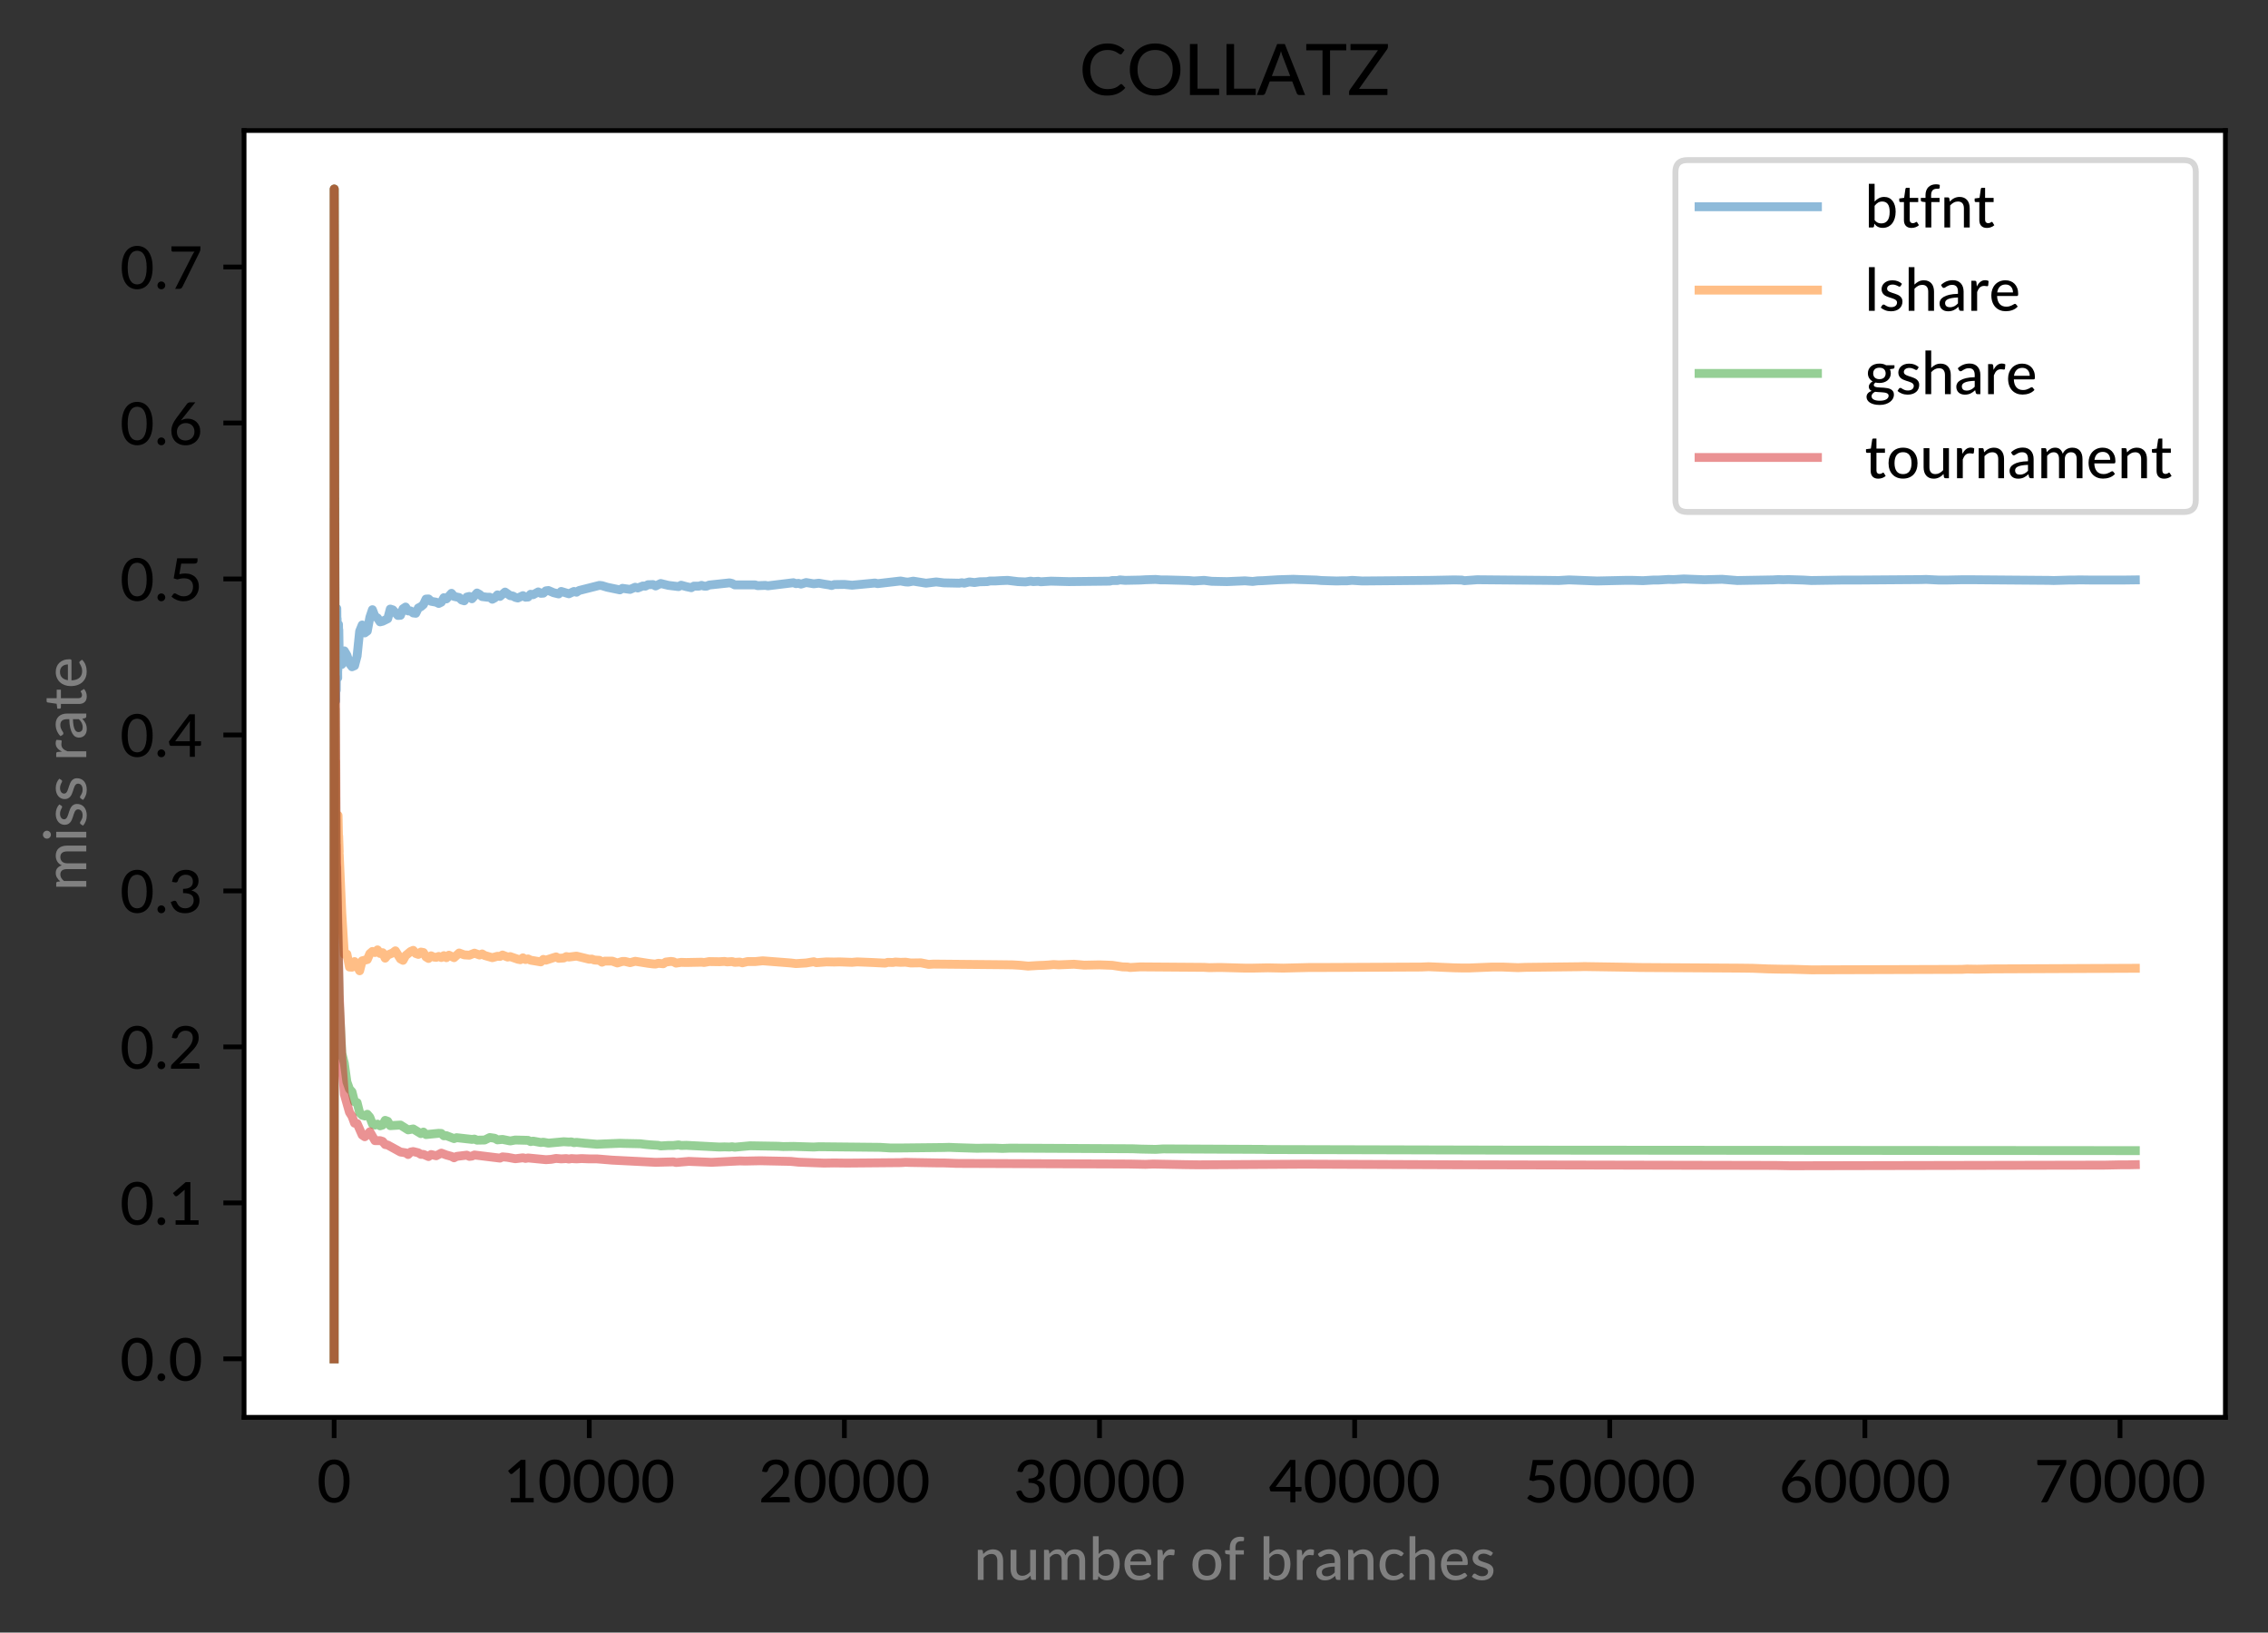 <svg height="275.864pt" version="1.1" viewBox="0 0 383.244 275.864" width="383.244pt" xmlns="http://www.w3.org/2000/svg" xmlns:xlink="http://www.w3.org/1999/xlink" style="width: 100%; height: 100%;">
 <rect x="0" y="0" width="383.244" height="275.864" fill="#333333" stroke="none"/>
 <defs>
  <style type="text/css">
*{stroke-linecap:butt;stroke-linejoin:round;}
  </style>
 </defs>
 <g id="figure_1">
  <g id="patch_1">
   <path d="M 0 275.864 
L 383.244 275.864 
L 383.244 0 
L 0 0 
z
" style="fill:none;"></path>
  </g>
  <g id="axes_1">
   <g id="patch_2">
    <path d="M 41.244 239.496 
L 376.044 239.496 
L 376.044 22.056 
L 41.244 22.056 
z
" style="fill:#ffffff;"></path>
   </g>
   <g id="matplotlib.axis_1">
    <g id="xtick_1">
     <g id="line2d_1">
      <defs>
       <path d="M 0 0 
L 0 3.5 
" id="m8977072e61" style="stroke:#000000;stroke-width:0.8;"></path>
      </defs>
      <g>
       <use style="stroke:#000000;stroke-width:0.8;" x="56.462" xlink:href="#m8977072e61" y="239.496"></use>
      </g>
     </g>
     <g id="text_1">
      <!-- 0 -->
      <defs>
       <path d="M 55.094 35.906 
Q 55.094 26.5 53.062 19.594 
Q 51.047 12.703 47.516 8.172 
Q 44 3.656 39.219 1.453 
Q 34.453 -0.75 28.953 -0.75 
Q 23.453 -0.75 18.672 1.453 
Q 13.906 3.656 10.406 8.172 
Q 6.906 12.703 4.906 19.594 
Q 2.906 26.5 2.906 35.906 
Q 2.906 45.297 4.906 52.219 
Q 6.906 59.156 10.406 63.672 
Q 13.906 68.203 18.672 70.391 
Q 23.453 72.594 28.953 72.594 
Q 34.453 72.594 39.219 70.391 
Q 44 68.203 47.516 63.672 
Q 51.047 59.156 53.062 52.219 
Q 55.094 45.297 55.094 35.906 
z
M 45 35.906 
Q 45 44 43.672 49.453 
Q 42.344 54.906 40.125 58.219 
Q 37.906 61.547 35 62.938 
Q 32.094 64.344 28.953 64.344 
Q 25.797 64.344 22.891 62.938 
Q 20 61.547 17.766 58.219 
Q 15.547 54.906 14.25 49.453 
Q 12.953 44 12.953 35.906 
Q 12.953 27.797 14.25 22.344 
Q 15.547 16.906 17.766 13.594 
Q 20 10.297 22.891 8.891 
Q 25.797 7.5 28.953 7.5 
Q 32.094 7.5 35 8.891 
Q 37.906 10.297 40.125 13.594 
Q 42.344 16.906 43.672 22.344 
Q 45 27.797 45 35.906 
z
" id="Lato-Medium-48"></path>
      </defs>
      <g transform="translate(53.562 253.875)scale(0.1 -0.1)">
       <use xlink:href="#Lato-Medium-48"></use>
      </g>
     </g>
    </g>
    <g id="xtick_2">
     <g id="line2d_2">
      <g>
       <use style="stroke:#000000;stroke-width:0.8;" x="99.573" xlink:href="#m8977072e61" y="239.496"></use>
      </g>
     </g>
     <g id="text_2">
      <!-- 10000 -->
      <defs>
       <path d="M 51.094 7.453 
L 51.094 0 
L 12.297 0 
L 12.297 7.453 
L 27.5 7.453 
L 27.5 54.5 
Q 27.5 56.75 27.656 59.156 
L 15.453 48.797 
Q 14.75 48.25 14.047 48.094 
Q 13.344 47.953 12.719 48.047 
Q 12.094 48.156 11.625 48.469 
Q 11.156 48.797 10.844 49.156 
L 7.797 53.406 
L 29.297 71.953 
L 37.25 71.953 
L 37.25 7.453 
z
" id="Lato-Medium-49"></path>
      </defs>
      <g transform="translate(85.073 253.875)scale(0.1 -0.1)">
       <use xlink:href="#Lato-Medium-49"></use>
       <use x="58" xlink:href="#Lato-Medium-48"></use>
       <use x="116" xlink:href="#Lato-Medium-48"></use>
       <use x="174" xlink:href="#Lato-Medium-48"></use>
       <use x="232" xlink:href="#Lato-Medium-48"></use>
      </g>
     </g>
    </g>
    <g id="xtick_3">
     <g id="line2d_3">
      <g>
       <use style="stroke:#000000;stroke-width:0.8;" x="142.684" xlink:href="#m8977072e61" y="239.496"></use>
      </g>
     </g>
     <g id="text_3">
      <!-- 20000 -->
      <defs>
       <path d="M 49.297 9.25 
Q 50.906 9.25 51.797 8.328 
Q 52.703 7.406 52.703 5.906 
L 52.703 0 
L 4.5 0 
L 4.5 3.344 
Q 4.5 4.344 4.891 5.469 
Q 5.297 6.594 6.25 7.5 
L 28.953 30.25 
Q 31.797 33.094 34.094 35.75 
Q 36.406 38.406 38 41.031 
Q 39.594 43.656 40.469 46.406 
Q 41.344 49.156 41.344 52.203 
Q 41.344 55.203 40.391 57.469 
Q 39.453 59.75 37.797 61.25 
Q 36.156 62.75 33.906 63.5 
Q 31.656 64.25 29.047 64.25 
Q 26.453 64.25 24.266 63.5 
Q 22.094 62.75 20.391 61.391 
Q 18.703 60.047 17.547 58.188 
Q 16.406 56.344 15.906 54.203 
Q 15.203 52.297 14.125 51.641 
Q 13.047 51 11 51.344 
L 5.906 52.25 
Q 6.594 57.25 8.641 61.047 
Q 10.703 64.844 13.797 67.422 
Q 16.906 70 20.922 71.297 
Q 24.953 72.594 29.594 72.594 
Q 34.297 72.594 38.266 71.219 
Q 42.25 69.844 45.141 67.25 
Q 48.047 64.656 49.688 60.922 
Q 51.344 57.203 51.344 52.5 
Q 51.344 48.5 50.172 45.078 
Q 49 41.656 46.969 38.547 
Q 44.953 35.453 42.266 32.516 
Q 39.594 29.594 36.594 26.594 
L 18.406 8 
Q 20.5 8.547 22.625 8.891 
Q 24.75 9.25 26.656 9.25 
z
" id="Lato-Medium-50"></path>
      </defs>
      <g transform="translate(128.184 253.875)scale(0.1 -0.1)">
       <use xlink:href="#Lato-Medium-50"></use>
       <use x="58" xlink:href="#Lato-Medium-48"></use>
       <use x="116" xlink:href="#Lato-Medium-48"></use>
       <use x="174" xlink:href="#Lato-Medium-48"></use>
       <use x="232" xlink:href="#Lato-Medium-48"></use>
      </g>
     </g>
    </g>
    <g id="xtick_4">
     <g id="line2d_4">
      <g>
       <use style="stroke:#000000;stroke-width:0.8;" x="185.795" xlink:href="#m8977072e61" y="239.496"></use>
      </g>
     </g>
     <g id="text_4">
      <!-- 30000 -->
      <defs>
       <path d="M 6.203 52.25 
Q 6.953 57.25 9 61.047 
Q 11.047 64.844 14.141 67.422 
Q 17.25 70 21.266 71.297 
Q 25.297 72.594 29.953 72.594 
Q 34.594 72.594 38.5 71.266 
Q 42.406 69.953 45.172 67.516 
Q 47.953 65.094 49.5 61.688 
Q 51.047 58.297 51.047 54.203 
Q 51.047 50.75 50.188 48.094 
Q 49.344 45.453 47.766 43.453 
Q 46.203 41.453 43.953 40.078 
Q 41.703 38.703 38.906 37.797 
Q 45.75 35.906 49.203 31.625 
Q 52.656 27.344 52.656 20.797 
Q 52.656 15.75 50.75 11.719 
Q 48.844 7.703 45.547 4.922 
Q 42.25 2.156 37.875 0.672 
Q 33.5 -0.797 28.547 -0.797 
Q 22.906 -0.797 18.844 0.578 
Q 14.797 1.953 11.938 4.422 
Q 9.094 6.906 7.219 10.375 
Q 5.344 13.844 4.047 18 
L 8.297 19.797 
Q 9.953 20.5 11.5 20.203 
Q 13.047 19.906 13.75 18.453 
Q 14.5 16.953 15.469 15.078 
Q 16.453 13.203 18.094 11.516 
Q 19.75 9.844 22.219 8.688 
Q 24.703 7.547 28.453 7.547 
Q 32.047 7.547 34.75 8.719 
Q 37.453 9.906 39.25 11.781 
Q 41.047 13.656 41.938 15.953 
Q 42.844 18.25 42.844 20.5 
Q 42.844 23.297 42.141 25.641 
Q 41.453 28 39.469 29.672 
Q 37.5 31.344 34 32.297 
Q 30.5 33.25 24.906 33.25 
L 24.906 40.344 
Q 29.5 40.406 32.672 41.297 
Q 35.844 42.203 37.797 43.797 
Q 39.75 45.406 40.625 47.594 
Q 41.5 49.797 41.5 52.5 
Q 41.5 55.453 40.594 57.641 
Q 39.703 59.844 38.078 61.312 
Q 36.453 62.797 34.219 63.516 
Q 32 64.25 29.406 64.25 
Q 26.797 64.25 24.594 63.5 
Q 22.406 62.75 20.703 61.391 
Q 19 60.047 17.844 58.188 
Q 16.703 56.344 16.203 54.203 
Q 15.5 52.297 14.422 51.641 
Q 13.344 51 11.344 51.344 
z
" id="Lato-Medium-51"></path>
      </defs>
      <g transform="translate(171.295 253.875)scale(0.1 -0.1)">
       <use xlink:href="#Lato-Medium-51"></use>
       <use x="58" xlink:href="#Lato-Medium-48"></use>
       <use x="116" xlink:href="#Lato-Medium-48"></use>
       <use x="174" xlink:href="#Lato-Medium-48"></use>
       <use x="232" xlink:href="#Lato-Medium-48"></use>
      </g>
     </g>
    </g>
    <g id="xtick_5">
     <g id="line2d_5">
      <g>
       <use style="stroke:#000000;stroke-width:0.8;" x="228.906" xlink:href="#m8977072e61" y="239.496"></use>
      </g>
     </g>
     <g id="text_5">
      <!-- 40000 -->
      <defs>
       <path d="M 36.297 26.203 
L 36.297 54.203 
Q 36.297 55.656 36.375 57.281 
Q 36.453 58.906 36.703 60.656 
L 11.547 26.203 
z
M 55.25 26.203 
L 55.25 20.547 
Q 55.25 19.703 54.703 19.094 
Q 54.156 18.5 53.156 18.5 
L 44.844 18.5 
L 44.844 0 
L 36.297 0 
L 36.297 18.5 
L 4.797 18.5 
Q 3.703 18.5 2.953 19.125 
Q 2.203 19.75 1.953 20.703 
L 0.953 25.703 
L 35.656 71.844 
L 44.844 71.844 
L 44.844 26.203 
z
" id="Lato-Medium-52"></path>
      </defs>
      <g transform="translate(214.406 253.875)scale(0.1 -0.1)">
       <use xlink:href="#Lato-Medium-52"></use>
       <use x="58" xlink:href="#Lato-Medium-48"></use>
       <use x="116" xlink:href="#Lato-Medium-48"></use>
       <use x="174" xlink:href="#Lato-Medium-48"></use>
       <use x="232" xlink:href="#Lato-Medium-48"></use>
      </g>
     </g>
    </g>
    <g id="xtick_6">
     <g id="line2d_6">
      <g>
       <use style="stroke:#000000;stroke-width:0.8;" x="272.017" xlink:href="#m8977072e61" y="239.496"></use>
      </g>
     </g>
     <g id="text_6">
      <!-- 50000 -->
      <defs>
       <path d="M 18.656 45 
Q 24.156 46.156 28.594 46.156 
Q 34.203 46.156 38.5 44.469 
Q 42.797 42.797 45.719 39.875 
Q 48.656 36.953 50.125 32.969 
Q 51.594 29 51.594 24.344 
Q 51.594 18.656 49.594 14 
Q 47.594 9.344 44.094 6.047 
Q 40.594 2.75 35.812 0.969 
Q 31.047 -0.797 25.547 -0.797 
Q 22.297 -0.797 19.375 -0.141 
Q 16.453 0.5 13.891 1.578 
Q 11.344 2.656 9.172 4.047 
Q 7 5.453 5.297 7 
L 8.297 11.203 
Q 9.25 12.594 10.844 12.594 
Q 11.906 12.594 13.172 11.812 
Q 14.453 11.047 16.203 10.094 
Q 17.953 9.156 20.344 8.375 
Q 22.75 7.594 26.047 7.594 
Q 29.703 7.594 32.625 8.766 
Q 35.547 9.953 37.562 12.094 
Q 39.594 14.25 40.672 17.25 
Q 41.75 20.25 41.75 23.906 
Q 41.75 27.156 40.797 29.75 
Q 39.844 32.344 37.938 34.188 
Q 36.047 36.047 33.188 37.016 
Q 30.344 38 26.547 38 
Q 21.25 38 15.25 36.094 
L 9.094 37.906 
L 14.953 71.797 
L 49.344 71.797 
L 49.344 67.547 
Q 49.344 65.453 48.016 64.125 
Q 46.703 62.797 43.594 62.797 
L 21.75 62.797 
z
" id="Lato-Medium-53"></path>
      </defs>
      <g transform="translate(257.517 253.875)scale(0.1 -0.1)">
       <use xlink:href="#Lato-Medium-53"></use>
       <use x="58" xlink:href="#Lato-Medium-48"></use>
       <use x="116" xlink:href="#Lato-Medium-48"></use>
       <use x="174" xlink:href="#Lato-Medium-48"></use>
       <use x="232" xlink:href="#Lato-Medium-48"></use>
      </g>
     </g>
    </g>
    <g id="xtick_7">
     <g id="line2d_7">
      <g>
       <use style="stroke:#000000;stroke-width:0.8;" x="315.128" xlink:href="#m8977072e61" y="239.496"></use>
      </g>
     </g>
     <g id="text_7">
      <!-- 60000 -->
      <defs>
       <path d="M 28.906 7.344 
Q 32.344 7.344 35.141 8.469 
Q 37.953 9.594 39.953 11.547 
Q 41.953 13.5 43.047 16.203 
Q 44.156 18.906 44.156 22.047 
Q 44.156 25.5 43.078 28.219 
Q 42 30.953 40.078 32.844 
Q 38.156 34.75 35.453 35.75 
Q 32.75 36.75 29.453 36.75 
Q 26 36.75 23.25 35.578 
Q 20.5 34.406 18.547 32.422 
Q 16.594 30.453 15.547 27.797 
Q 14.5 25.156 14.5 22.25 
Q 14.5 18.953 15.453 16.203 
Q 16.406 13.453 18.25 11.5 
Q 20.094 9.547 22.766 8.438 
Q 25.453 7.344 28.906 7.344 
z
M 24.297 45.094 
Q 23.453 44 22.625 42.969 
Q 21.797 41.953 21.047 40.953 
Q 23.453 42.5 26.375 43.344 
Q 29.297 44.203 32.703 44.203 
Q 36.953 44.203 40.797 42.797 
Q 44.656 41.406 47.578 38.703 
Q 50.5 36 52.203 32 
Q 53.906 28 53.906 22.797 
Q 53.906 17.844 52.094 13.516 
Q 50.297 9.203 47.016 6.016 
Q 43.75 2.844 39.203 1.016 
Q 34.656 -0.797 29.094 -0.797 
Q 23.594 -0.797 19.172 0.953 
Q 14.75 2.703 11.625 5.922 
Q 8.5 9.156 6.797 13.719 
Q 5.094 18.297 5.094 23.906 
Q 5.094 28.703 7.172 34.016 
Q 9.25 39.344 13.75 45.406 
L 31.703 69.453 
Q 32.453 70.453 33.797 71.125 
Q 35.156 71.797 36.906 71.797 
L 45.594 71.797 
z
" id="Lato-Medium-54"></path>
      </defs>
      <g transform="translate(300.628 253.875)scale(0.1 -0.1)">
       <use xlink:href="#Lato-Medium-54"></use>
       <use x="58" xlink:href="#Lato-Medium-48"></use>
       <use x="116" xlink:href="#Lato-Medium-48"></use>
       <use x="174" xlink:href="#Lato-Medium-48"></use>
       <use x="232" xlink:href="#Lato-Medium-48"></use>
      </g>
     </g>
    </g>
    <g id="xtick_8">
     <g id="line2d_8">
      <g>
       <use style="stroke:#000000;stroke-width:0.8;" x="358.239" xlink:href="#m8977072e61" y="239.496"></use>
      </g>
     </g>
     <g id="text_8">
      <!-- 70000 -->
      <defs>
       <path d="M 54.203 71.797 
L 54.203 67.453 
Q 54.203 65.547 53.766 64.375 
Q 53.344 63.203 52.953 62.344 
L 23.844 3.453 
Q 23.156 2 21.906 1 
Q 20.656 0 18.547 0 
L 11.547 0 
L 41.094 58.047 
Q 41.844 59.453 42.594 60.625 
Q 43.344 61.797 44.25 62.797 
L 7.547 62.797 
Q 6.594 62.797 5.891 63.5 
Q 5.203 64.203 5.203 65.156 
L 5.203 71.797 
z
" id="Lato-Medium-55"></path>
      </defs>
      <g transform="translate(343.739 253.875)scale(0.1 -0.1)">
       <use xlink:href="#Lato-Medium-55"></use>
       <use x="58" xlink:href="#Lato-Medium-48"></use>
       <use x="116" xlink:href="#Lato-Medium-48"></use>
       <use x="174" xlink:href="#Lato-Medium-48"></use>
       <use x="232" xlink:href="#Lato-Medium-48"></use>
      </g>
     </g>
    </g>
    <g id="text_9">
     <!-- number of branches -->
     <defs>
      <path d="M 16 43.75 
Q 17.656 45.5 19.453 46.953 
Q 21.25 48.406 23.266 49.422 
Q 25.297 50.453 27.625 51.016 
Q 29.953 51.594 32.594 51.594 
Q 36.797 51.594 39.969 50.188 
Q 43.156 48.797 45.297 46.266 
Q 47.453 43.75 48.547 40.203 
Q 49.656 36.656 49.656 32.344 
L 49.656 0 
L 39.844 0 
L 39.844 32.344 
Q 39.844 37.797 37.344 40.812 
Q 34.844 43.844 29.703 43.844 
Q 25.953 43.844 22.672 42.062 
Q 19.406 40.297 16.594 37.25 
L 16.594 0 
L 6.844 0 
L 6.844 50.797 
L 12.703 50.797 
Q 14.75 50.797 15.25 48.844 
z
" id="Lato-Medium-110"></path>
      <path d="M 49.094 50.797 
L 49.094 0 
L 43.25 0 
Q 41.25 0 40.656 1.953 
L 39.953 7.047 
Q 38.297 5.297 36.5 3.844 
Q 34.703 2.406 32.641 1.375 
Q 30.594 0.344 28.297 -0.219 
Q 26 -0.797 23.344 -0.797 
Q 19.156 -0.797 15.969 0.594 
Q 12.797 2 10.641 4.516 
Q 8.5 7.047 7.391 10.594 
Q 6.297 14.156 6.297 18.453 
L 6.297 50.797 
L 16.094 50.797 
L 16.094 18.453 
Q 16.094 13 18.594 9.969 
Q 21.094 6.953 26.25 6.953 
Q 30 6.953 33.25 8.719 
Q 36.5 10.5 39.344 13.594 
L 39.344 50.797 
z
" id="Lato-Medium-117"></path>
      <path d="M 6.844 0 
L 6.844 50.797 
L 12.703 50.797 
Q 14.75 50.797 15.25 48.844 
L 15.953 44 
Q 18.75 47.344 22.172 49.469 
Q 25.594 51.594 30.203 51.594 
Q 35.25 51.594 38.391 48.812 
Q 41.547 46.047 43 41.297 
Q 44.094 44 45.844 45.953 
Q 47.594 47.906 49.75 49.156 
Q 51.906 50.406 54.328 51 
Q 56.75 51.594 59.25 51.594 
Q 63.297 51.594 66.469 50.312 
Q 69.656 49.047 71.844 46.594 
Q 74.047 44.156 75.188 40.547 
Q 76.344 36.953 76.344 32.344 
L 76.344 0 
L 66.547 0 
L 66.547 32.344 
Q 66.547 38.047 64.062 40.938 
Q 61.594 43.844 56.844 43.844 
Q 54.75 43.844 52.844 43.125 
Q 50.953 42.406 49.516 40.953 
Q 48.094 39.5 47.266 37.344 
Q 46.453 35.203 46.453 32.344 
L 46.453 0 
L 36.656 0 
L 36.656 32.344 
Q 36.656 38.25 34.297 41.047 
Q 31.953 43.844 27.406 43.844 
Q 24.25 43.844 21.547 42.188 
Q 18.844 40.547 16.594 37.703 
L 16.594 0 
z
" id="Lato-Medium-109"></path>
      <path d="M 16.594 12.5 
Q 19 9.344 21.797 8.094 
Q 24.594 6.844 27.906 6.844 
Q 34.703 6.844 38.375 11.688 
Q 42.047 16.547 42.047 26.344 
Q 42.047 35.406 38.797 39.625 
Q 35.547 43.844 29.594 43.844 
Q 25.406 43.844 22.328 41.938 
Q 19.25 40.047 16.594 36.547 
z
M 16.594 43.797 
Q 19.75 47.297 23.75 49.438 
Q 27.75 51.594 32.844 51.594 
Q 37.297 51.594 40.875 49.875 
Q 44.453 48.156 46.953 44.922 
Q 49.453 41.703 50.797 37.094 
Q 52.156 32.5 52.156 26.703 
Q 52.156 20.547 50.625 15.5 
Q 49.094 10.453 46.266 6.844 
Q 43.453 3.25 39.391 1.266 
Q 35.344 -0.703 30.297 -0.703 
Q 27.844 -0.703 25.797 -0.219 
Q 23.75 0.25 22.016 1.141 
Q 20.297 2.047 18.844 3.344 
Q 17.406 4.656 16.094 6.297 
L 15.656 2.047 
Q 15.25 0 13.156 0 
L 6.844 0 
L 6.844 73.797 
L 16.594 73.797 
z
" id="Lato-Medium-98"></path>
      <path d="M 40.5 31.047 
Q 40.5 33.953 39.672 36.391 
Q 38.844 38.844 37.25 40.641 
Q 35.656 42.453 33.344 43.453 
Q 31.047 44.453 28.047 44.453 
Q 21.906 44.453 18.375 40.891 
Q 14.844 37.344 13.906 31.047 
z
M 48.547 7.25 
Q 46.75 5.156 44.391 3.625 
Q 42.047 2.094 39.391 1.141 
Q 36.75 0.203 33.922 -0.25 
Q 31.094 -0.703 28.344 -0.703 
Q 23.094 -0.703 18.625 1.062 
Q 14.156 2.844 10.875 6.266 
Q 7.594 9.703 5.766 14.766 
Q 3.953 19.844 3.953 26.453 
Q 3.953 31.75 5.594 36.328 
Q 7.25 40.906 10.328 44.297 
Q 13.406 47.703 17.844 49.641 
Q 22.297 51.594 27.844 51.594 
Q 32.5 51.594 36.422 50.062 
Q 40.344 48.547 43.188 45.641 
Q 46.047 42.75 47.672 38.5 
Q 49.297 34.25 49.297 28.797 
Q 49.297 26.547 48.797 25.766 
Q 48.297 25 46.953 25 
L 13.656 25 
Q 13.797 20.453 14.938 17.078 
Q 16.094 13.703 18.125 11.453 
Q 20.156 9.203 22.953 8.094 
Q 25.75 7 29.203 7 
Q 32.453 7 34.828 7.75 
Q 37.203 8.5 38.922 9.375 
Q 40.656 10.25 41.828 11 
Q 43 11.75 43.906 11.75 
Q 45.094 11.75 45.75 10.844 
z
" id="Lato-Medium-101"></path>
      <path d="M 16.047 41.047 
Q 18.5 46.047 21.953 48.891 
Q 25.406 51.75 30.25 51.75 
Q 31.906 51.75 33.375 51.375 
Q 34.844 51 35.953 50.25 
L 35.297 42.906 
Q 34.953 41.547 33.656 41.547 
Q 32.953 41.547 31.547 41.812 
Q 30.156 42.094 28.547 42.094 
Q 26.203 42.094 24.391 41.422 
Q 22.594 40.75 21.172 39.422 
Q 19.75 38.094 18.641 36.172 
Q 17.547 34.25 16.594 31.797 
L 16.594 0 
L 6.844 0 
L 6.844 50.797 
L 12.453 50.797 
Q 14.047 50.797 14.625 50.219 
Q 15.203 49.656 15.453 48.203 
z
" id="Lato-Medium-114"></path>
      <path id="Lato-Medium-32"></path>
      <path d="M 28.5 51.594 
Q 34.094 51.594 38.625 49.766 
Q 43.156 47.953 46.328 44.516 
Q 49.5 41.094 51.203 36.266 
Q 52.906 31.453 52.906 25.453 
Q 52.906 19.453 51.203 14.594 
Q 49.5 9.75 46.328 6.344 
Q 43.156 2.953 38.625 1.125 
Q 34.094 -0.703 28.5 -0.703 
Q 22.844 -0.703 18.312 1.125 
Q 13.797 2.953 10.594 6.344 
Q 7.406 9.75 5.672 14.594 
Q 3.953 19.453 3.953 25.453 
Q 3.953 31.453 5.672 36.266 
Q 7.406 41.094 10.594 44.516 
Q 13.797 47.953 18.312 49.766 
Q 22.844 51.594 28.5 51.594 
z
M 28.5 6.906 
Q 35.703 6.906 39.25 11.75 
Q 42.797 16.594 42.797 25.406 
Q 42.797 34.203 39.25 39.078 
Q 35.703 43.953 28.5 43.953 
Q 21.203 43.953 17.625 39.078 
Q 14.047 34.203 14.047 25.406 
Q 14.047 16.594 17.625 11.75 
Q 21.203 6.906 28.5 6.906 
z
" id="Lato-Medium-111"></path>
      <path d="M 10.203 0 
L 10.203 42.797 
L 4.906 43.453 
Q 3.75 43.703 3.016 44.266 
Q 2.297 44.844 2.297 45.953 
L 2.297 50 
L 10.203 50 
L 10.203 54.594 
Q 10.203 58.953 11.453 62.344 
Q 12.703 65.75 15.016 68.125 
Q 17.344 70.5 20.625 71.719 
Q 23.906 72.953 28 72.953 
Q 31.453 72.953 34.344 71.953 
L 34.156 67.047 
Q 34.094 66.406 33.75 66.078 
Q 33.406 65.75 32.828 65.594 
Q 32.25 65.453 31.422 65.422 
Q 30.594 65.406 29.656 65.406 
Q 27.406 65.406 25.547 64.844 
Q 23.703 64.297 22.391 63 
Q 21.094 61.703 20.391 59.578 
Q 19.703 57.453 19.703 54.297 
L 19.703 50 
L 33.953 50 
L 33.953 42.906 
L 20 42.906 
L 20 0 
z
" id="Lato-Medium-102"></path>
      <path d="M 34.156 22.547 
Q 28.203 22.344 24.047 21.625 
Q 19.906 20.906 17.297 19.703 
Q 14.703 18.5 13.547 16.875 
Q 12.406 15.25 12.406 13.25 
Q 12.406 11.344 13.031 9.969 
Q 13.656 8.594 14.719 7.719 
Q 15.797 6.844 17.25 6.438 
Q 18.703 6.047 20.406 6.047 
Q 22.656 6.047 24.531 6.5 
Q 26.406 6.953 28.047 7.766 
Q 29.703 8.594 31.203 9.797 
Q 32.703 11 34.156 12.547 
z
M 5.547 43.703 
Q 9.797 47.75 14.766 49.75 
Q 19.75 51.75 25.703 51.75 
Q 30.047 51.75 33.391 50.328 
Q 36.75 48.906 39.047 46.344 
Q 41.344 43.797 42.516 40.25 
Q 43.703 36.703 43.703 32.406 
L 43.703 0 
L 39.344 0 
Q 37.906 0 37.156 0.469 
Q 36.406 0.953 35.953 2.25 
L 34.906 6.703 
Q 32.953 4.906 31.047 3.531 
Q 29.156 2.156 27.078 1.172 
Q 25 0.203 22.641 -0.297 
Q 20.297 -0.797 17.453 -0.797 
Q 14.453 -0.797 11.828 0.016 
Q 9.203 0.844 7.25 2.547 
Q 5.297 4.25 4.172 6.797 
Q 3.047 9.344 3.047 12.75 
Q 3.047 15.75 4.672 18.516 
Q 6.297 21.297 9.969 23.5 
Q 13.656 25.703 19.578 27.094 
Q 25.5 28.5 34.156 28.703 
L 34.156 32.406 
Q 34.156 38.156 31.703 41 
Q 29.25 43.844 24.5 43.844 
Q 21.297 43.844 19.125 43.047 
Q 16.953 42.25 15.375 41.266 
Q 13.797 40.297 12.625 39.5 
Q 11.453 38.703 10.203 38.703 
Q 9.203 38.703 8.469 39.25 
Q 7.75 39.797 7.297 40.547 
z
" id="Lato-Medium-97"></path>
      <path d="M 42.453 41.297 
Q 42 40.75 41.578 40.422 
Q 41.156 40.094 40.344 40.094 
Q 39.547 40.094 38.672 40.719 
Q 37.797 41.344 36.469 42.062 
Q 35.156 42.797 33.281 43.422 
Q 31.406 44.047 28.656 44.047 
Q 25.047 44.047 22.297 42.75 
Q 19.547 41.453 17.719 39.047 
Q 15.906 36.656 14.953 33.203 
Q 14 29.75 14 25.453 
Q 14 21 15 17.516 
Q 16 14.047 17.844 11.672 
Q 19.703 9.297 22.344 8.062 
Q 25 6.844 28.25 6.844 
Q 31.406 6.844 33.453 7.625 
Q 35.5 8.406 36.844 9.297 
Q 38.203 10.203 39.094 10.969 
Q 40 11.75 40.953 11.75 
Q 42.156 11.75 42.797 10.844 
L 45.594 7.25 
Q 43.844 5.094 41.672 3.594 
Q 39.5 2.094 37.047 1.141 
Q 34.594 0.203 31.922 -0.25 
Q 29.25 -0.703 26.5 -0.703 
Q 21.75 -0.703 17.625 1.047 
Q 13.5 2.797 10.469 6.141 
Q 7.453 9.5 5.703 14.375 
Q 3.953 19.25 3.953 25.453 
Q 3.953 31.094 5.516 35.891 
Q 7.094 40.703 10.172 44.172 
Q 13.25 47.656 17.75 49.625 
Q 22.25 51.594 28.047 51.594 
Q 33.5 51.594 37.641 49.844 
Q 41.797 48.094 45.047 44.906 
z
" id="Lato-Medium-99"></path>
      <path d="M 16.594 44.344 
Q 19.797 47.594 23.672 49.594 
Q 27.547 51.594 32.594 51.594 
Q 36.797 51.594 39.969 50.188 
Q 43.156 48.797 45.297 46.266 
Q 47.453 43.75 48.547 40.203 
Q 49.656 36.656 49.656 32.344 
L 49.656 0 
L 39.844 0 
L 39.844 32.344 
Q 39.844 37.797 37.344 40.812 
Q 34.844 43.844 29.703 43.844 
Q 25.953 43.844 22.672 42.062 
Q 19.406 40.297 16.594 37.25 
L 16.594 0 
L 6.844 0 
L 6.844 73.797 
L 16.594 73.797 
z
" id="Lato-Medium-104"></path>
      <path d="M 36.797 42.047 
Q 36.406 41.406 35.953 41.125 
Q 35.5 40.844 34.797 40.844 
Q 34 40.844 33.016 41.391 
Q 32.047 41.953 30.672 42.594 
Q 29.297 43.25 27.438 43.797 
Q 25.594 44.344 23.047 44.344 
Q 20.953 44.344 19.219 43.812 
Q 17.5 43.297 16.297 42.375 
Q 15.094 41.453 14.438 40.172 
Q 13.797 38.906 13.797 37.453 
Q 13.797 35.547 14.922 34.297 
Q 16.047 33.047 17.875 32.141 
Q 19.703 31.25 22.016 30.516 
Q 24.344 29.797 26.766 29 
Q 29.203 28.203 31.516 27.172 
Q 33.844 26.156 35.672 24.625 
Q 37.5 23.094 38.625 20.938 
Q 39.75 18.797 39.75 15.703 
Q 39.75 12.156 38.469 9.125 
Q 37.203 6.094 34.719 3.891 
Q 32.25 1.703 28.594 0.453 
Q 24.953 -0.797 20.25 -0.797 
Q 15 -0.797 10.547 0.953 
Q 6.094 2.703 3.094 5.406 
L 5.406 9.156 
Q 5.797 9.844 6.391 10.219 
Q 7 10.594 8 10.594 
Q 8.953 10.594 9.953 9.891 
Q 10.953 9.203 12.344 8.375 
Q 13.75 7.547 15.75 6.875 
Q 17.75 6.203 20.75 6.203 
Q 23.25 6.203 25.094 6.828 
Q 26.953 7.453 28.172 8.516 
Q 29.406 9.594 30 11 
Q 30.594 12.406 30.594 13.953 
Q 30.594 15.953 29.469 17.266 
Q 28.344 18.594 26.516 19.547 
Q 24.703 20.5 22.344 21.203 
Q 20 21.906 17.547 22.703 
Q 15.094 23.5 12.75 24.547 
Q 10.406 25.594 8.578 27.188 
Q 6.75 28.797 5.625 31.094 
Q 4.5 33.406 4.5 36.703 
Q 4.5 39.656 5.719 42.344 
Q 6.953 45.047 9.266 47.094 
Q 11.594 49.156 15.016 50.375 
Q 18.453 51.594 22.844 51.594 
Q 27.906 51.594 31.969 50 
Q 36.047 48.406 38.953 45.594 
z
" id="Lato-Medium-115"></path>
     </defs>
     <g style="fill:#808080;" transform="translate(164.546 266.96)scale(0.1 -0.1)">
      <use xlink:href="#Lato-Medium-110"></use>
      <use x="55.95" xlink:href="#Lato-Medium-117"></use>
      <use x="111.85" xlink:href="#Lato-Medium-109"></use>
      <use x="194.5" xlink:href="#Lato-Medium-98"></use>
      <use x="250.7" xlink:href="#Lato-Medium-101"></use>
      <use x="303.65" xlink:href="#Lato-Medium-114"></use>
      <use x="340.3" xlink:href="#Lato-Medium-32"></use>
      <use x="365.55" xlink:href="#Lato-Medium-111"></use>
      <use x="422.45" xlink:href="#Lato-Medium-102"></use>
      <use x="457.7" xlink:href="#Lato-Medium-32"></use>
      <use x="482.95" xlink:href="#Lato-Medium-98"></use>
      <use x="539.15" xlink:href="#Lato-Medium-114"></use>
      <use x="575.8" xlink:href="#Lato-Medium-97"></use>
      <use x="625.75" xlink:href="#Lato-Medium-110"></use>
      <use x="681.7" xlink:href="#Lato-Medium-99"></use>
      <use x="729.55" xlink:href="#Lato-Medium-104"></use>
      <use x="785.5" xlink:href="#Lato-Medium-101"></use>
      <use x="838.45" xlink:href="#Lato-Medium-115"></use>
     </g>
    </g>
   </g>
   <g id="matplotlib.axis_2">
    <g id="ytick_1">
     <g id="line2d_9">
      <defs>
       <path d="M 0 0 
L -3.5 0 
" id="m8bf454b422" style="stroke:#000000;stroke-width:0.8;"></path>
      </defs>
      <g>
       <use style="stroke:#000000;stroke-width:0.8;" x="41.244" xlink:href="#m8bf454b422" y="229.612"></use>
      </g>
     </g>
     <g id="text_10">
      <!-- 0.0 -->
      <defs>
       <path d="M 5.25 5.844 
Q 5.25 7.203 5.75 8.391 
Q 6.25 9.594 7.125 10.5 
Q 8 11.406 9.203 11.922 
Q 10.406 12.453 11.797 12.453 
Q 13.156 12.453 14.344 11.922 
Q 15.547 11.406 16.438 10.5 
Q 17.344 9.594 17.875 8.391 
Q 18.406 7.203 18.406 5.844 
Q 18.406 4.453 17.875 3.25 
Q 17.344 2.047 16.438 1.141 
Q 15.547 0.25 14.344 -0.25 
Q 13.156 -0.75 11.797 -0.75 
Q 10.406 -0.75 9.203 -0.25 
Q 8 0.25 7.125 1.141 
Q 6.25 2.047 5.75 3.25 
Q 5.25 4.453 5.25 5.844 
z
" id="Lato-Medium-46"></path>
      </defs>
      <g transform="translate(20.284 233.302)scale(0.1 -0.1)">
       <use xlink:href="#Lato-Medium-48"></use>
       <use x="58" xlink:href="#Lato-Medium-46"></use>
       <use x="81.6" xlink:href="#Lato-Medium-48"></use>
      </g>
     </g>
    </g>
    <g id="ytick_2">
     <g id="line2d_10">
      <g>
       <use style="stroke:#000000;stroke-width:0.8;" x="41.244" xlink:href="#m8bf454b422" y="203.256"></use>
      </g>
     </g>
     <g id="text_11">
      <!-- 0.1 -->
      <g transform="translate(20.284 206.945)scale(0.1 -0.1)">
       <use xlink:href="#Lato-Medium-48"></use>
       <use x="58" xlink:href="#Lato-Medium-46"></use>
       <use x="81.6" xlink:href="#Lato-Medium-49"></use>
      </g>
     </g>
    </g>
    <g id="ytick_3">
     <g id="line2d_11">
      <g>
       <use style="stroke:#000000;stroke-width:0.8;" x="41.244" xlink:href="#m8bf454b422" y="176.899"></use>
      </g>
     </g>
     <g id="text_12">
      <!-- 0.2 -->
      <g transform="translate(20.284 180.589)scale(0.1 -0.1)">
       <use xlink:href="#Lato-Medium-48"></use>
       <use x="58" xlink:href="#Lato-Medium-46"></use>
       <use x="81.6" xlink:href="#Lato-Medium-50"></use>
      </g>
     </g>
    </g>
    <g id="ytick_4">
     <g id="line2d_12">
      <g>
       <use style="stroke:#000000;stroke-width:0.8;" x="41.244" xlink:href="#m8bf454b422" y="150.543"></use>
      </g>
     </g>
     <g id="text_13">
      <!-- 0.3 -->
      <g transform="translate(20.284 154.233)scale(0.1 -0.1)">
       <use xlink:href="#Lato-Medium-48"></use>
       <use x="58" xlink:href="#Lato-Medium-46"></use>
       <use x="81.6" xlink:href="#Lato-Medium-51"></use>
      </g>
     </g>
    </g>
    <g id="ytick_5">
     <g id="line2d_13">
      <g>
       <use style="stroke:#000000;stroke-width:0.8;" x="41.244" xlink:href="#m8bf454b422" y="124.187"></use>
      </g>
     </g>
     <g id="text_14">
      <!-- 0.4 -->
      <g transform="translate(20.284 127.876)scale(0.1 -0.1)">
       <use xlink:href="#Lato-Medium-48"></use>
       <use x="58" xlink:href="#Lato-Medium-46"></use>
       <use x="81.6" xlink:href="#Lato-Medium-52"></use>
      </g>
     </g>
    </g>
    <g id="ytick_6">
     <g id="line2d_14">
      <g>
       <use style="stroke:#000000;stroke-width:0.8;" x="41.244" xlink:href="#m8bf454b422" y="97.83"></use>
      </g>
     </g>
     <g id="text_15">
      <!-- 0.5 -->
      <g transform="translate(20.284 101.52)scale(0.1 -0.1)">
       <use xlink:href="#Lato-Medium-48"></use>
       <use x="58" xlink:href="#Lato-Medium-46"></use>
       <use x="81.6" xlink:href="#Lato-Medium-53"></use>
      </g>
     </g>
    </g>
    <g id="ytick_7">
     <g id="line2d_15">
      <g>
       <use style="stroke:#000000;stroke-width:0.8;" x="41.244" xlink:href="#m8bf454b422" y="71.474"></use>
      </g>
     </g>
     <g id="text_16">
      <!-- 0.6 -->
      <g transform="translate(20.284 75.164)scale(0.1 -0.1)">
       <use xlink:href="#Lato-Medium-48"></use>
       <use x="58" xlink:href="#Lato-Medium-46"></use>
       <use x="81.6" xlink:href="#Lato-Medium-54"></use>
      </g>
     </g>
    </g>
    <g id="ytick_8">
     <g id="line2d_16">
      <g>
       <use style="stroke:#000000;stroke-width:0.8;" x="41.244" xlink:href="#m8bf454b422" y="45.117"></use>
      </g>
     </g>
     <g id="text_17">
      <!-- 0.7 -->
      <g transform="translate(20.284 48.807)scale(0.1 -0.1)">
       <use xlink:href="#Lato-Medium-48"></use>
       <use x="58" xlink:href="#Lato-Medium-46"></use>
       <use x="81.6" xlink:href="#Lato-Medium-55"></use>
      </g>
     </g>
    </g>
    <g id="text_18">
     <!-- miss rate -->
     <defs>
      <path d="M 17.047 50.797 
L 17.047 0 
L 7.297 0 
L 7.297 50.797 
z
M 18.906 66.5 
Q 18.906 65.156 18.344 63.922 
Q 17.797 62.703 16.875 61.766 
Q 15.953 60.844 14.703 60.312 
Q 13.453 59.797 12.094 59.797 
Q 10.75 59.797 9.547 60.312 
Q 8.344 60.844 7.422 61.766 
Q 6.5 62.703 5.969 63.922 
Q 5.453 65.156 5.453 66.5 
Q 5.453 67.906 5.969 69.125 
Q 6.5 70.344 7.422 71.266 
Q 8.344 72.203 9.547 72.719 
Q 10.75 73.25 12.094 73.25 
Q 13.453 73.25 14.703 72.719 
Q 15.953 72.203 16.875 71.266 
Q 17.797 70.344 18.344 69.125 
Q 18.906 67.906 18.906 66.5 
z
" id="Lato-Medium-105"></path>
      <path d="M 22.75 -0.797 
Q 16.594 -0.797 13.266 2.641 
Q 9.953 6.094 9.953 12.5 
L 9.953 42.906 
L 4.047 42.906 
Q 3.203 42.906 2.625 43.422 
Q 2.047 43.953 2.047 45 
L 2.047 48.953 
L 10.297 50.094 
L 12.5 65.25 
Q 12.703 66.094 13.266 66.562 
Q 13.844 67.047 14.75 67.047 
L 19.703 67.047 
L 19.703 50 
L 34.094 50 
L 34.094 42.906 
L 19.703 42.906 
L 19.703 13.156 
Q 19.703 10.156 21.172 8.672 
Q 22.656 7.203 24.953 7.203 
Q 26.297 7.203 27.266 7.547 
Q 28.25 7.906 28.953 8.328 
Q 29.656 8.75 30.156 9.094 
Q 30.656 9.453 31.047 9.453 
Q 31.547 9.453 31.812 9.219 
Q 32.094 9 32.406 8.5 
L 35.297 3.797 
Q 32.906 1.594 29.594 0.391 
Q 26.297 -0.797 22.75 -0.797 
z
" id="Lato-Medium-116"></path>
     </defs>
     <g style="fill:#808080;" transform="translate(14.58 150.522)rotate(-90)scale(0.1 -0.1)">
      <use xlink:href="#Lato-Medium-109"></use>
      <use x="82.65" xlink:href="#Lato-Medium-105"></use>
      <use x="107" xlink:href="#Lato-Medium-115"></use>
      <use x="150.45" xlink:href="#Lato-Medium-115"></use>
      <use x="193.9" xlink:href="#Lato-Medium-32"></use>
      <use x="219.15" xlink:href="#Lato-Medium-114"></use>
      <use x="255.8" xlink:href="#Lato-Medium-97"></use>
      <use x="305.75" xlink:href="#Lato-Medium-116"></use>
      <use x="341.95" xlink:href="#Lato-Medium-101"></use>
     </g>
    </g>
   </g>
   <g id="line2d_17">
    <path clip-path="url(#p12986f3d44)" d="M 56.462 229.612 
L 56.475 31.939 
L 56.574 92.954 
L 56.639 116.649 
L 56.703 114.013 
L 56.734 118.414 
L 56.772 106.844 
L 56.82 116.649 
L 56.915 102.812 
L 56.949 107.081 
L 57.07 114.54 
L 56.966 104.525 
L 57.083 113.275 
L 57.199 105.5 
L 57.216 106.818 
L 57.251 106.422 
L 57.32 111.008 
L 56.893 106.976 
L 57.324 110.297 
L 57.755 112.273 
L 58.186 109.98 
L 58.617 110.718 
L 59.049 112.089 
L 59.48 112.669 
L 59.911 112.484 
L 60.342 110.85 
L 60.773 106.66 
L 61.204 105.605 
L 61.635 106.949 
L 62.066 106.633 
L 62.497 104.314 
L 62.929 103.022 
L 63.36 104.156 
L 63.791 104.419 
L 64.222 105.078 
L 64.653 104.973 
L 65.515 104.551 
L 65.946 102.917 
L 66.377 103.049 
L 67.24 103.998 
L 67.671 103.971 
L 68.102 102.864 
L 68.533 102.574 
L 68.964 103.233 
L 69.395 103.233 
L 69.826 103.576 
L 70.257 103.629 
L 70.689 102.732 
L 71.12 102.522 
L 71.551 102.153 
L 71.982 101.23 
L 72.413 101.204 
L 72.844 101.599 
L 73.706 101.757 
L 74.137 101.968 
L 74.569 101.757 
L 75 100.993 
L 75.431 101.204 
L 76.293 100.255 
L 76.724 100.782 
L 77.586 100.967 
L 78.017 101.388 
L 78.449 101.52 
L 78.88 100.888 
L 79.311 100.782 
L 79.742 101.177 
L 80.604 100.202 
L 81.035 100.439 
L 81.466 100.808 
L 82.329 100.914 
L 82.76 100.914 
L 83.191 101.256 
L 83.622 101.019 
L 84.053 100.519 
L 84.484 100.782 
L 85.346 100.044 
L 86.209 100.65 
L 86.64 100.703 
L 87.071 100.94 
L 87.502 101.046 
L 88.364 100.65 
L 88.795 100.914 
L 89.226 100.888 
L 89.657 100.413 
L 90.089 100.492 
L 90.951 100.018 
L 91.382 100.255 
L 91.813 100.229 
L 92.244 99.833 
L 92.675 99.781 
L 93.537 100.15 
L 94.4 100.36 
L 94.831 99.939 
L 95.693 100.202 
L 96.124 100.334 
L 96.986 99.939 
L 97.417 100.07 
L 97.848 99.781 
L 101.297 98.911 
L 101.728 98.963 
L 102.591 99.227 
L 104.746 99.675 
L 105.177 99.412 
L 106.471 99.596 
L 107.333 99.227 
L 107.764 99.359 
L 108.626 99.016 
L 109.057 99.043 
L 109.488 98.805 
L 110.351 98.779 
L 110.782 99.016 
L 111.644 98.595 
L 112.937 98.911 
L 114.662 99.122 
L 115.093 98.884 
L 115.955 99.122 
L 116.817 99.306 
L 117.248 99.043 
L 118.111 99.043 
L 118.542 98.911 
L 118.973 99.043 
L 119.404 99.043 
L 119.835 98.858 
L 123.284 98.489 
L 123.715 98.595 
L 124.146 98.832 
L 127.595 98.832 
L 128.026 98.963 
L 129.32 98.911 
L 129.751 98.99 
L 134.062 98.463 
L 134.493 98.621 
L 134.924 98.568 
L 135.355 98.7 
L 136.217 98.436 
L 137.511 98.647 
L 138.373 98.542 
L 139.235 98.7 
L 140.097 98.832 
L 140.528 98.937 
L 140.959 98.779 
L 142.684 98.753 
L 143.977 98.884 
L 147.857 98.515 
L 148.288 98.621 
L 152.168 98.173 
L 153.031 98.331 
L 153.462 98.357 
L 154.324 98.199 
L 156.479 98.542 
L 158.204 98.331 
L 159.497 98.489 
L 162.084 98.542 
L 162.515 98.463 
L 162.946 98.542 
L 163.808 98.331 
L 164.671 98.436 
L 165.533 98.305 
L 166.826 98.278 
L 167.257 98.173 
L 168.119 98.173 
L 168.982 98.12 
L 170.275 98.067 
L 171.999 98.278 
L 173.293 98.331 
L 174.155 98.199 
L 174.586 98.278 
L 175.448 98.226 
L 175.879 98.305 
L 177.604 98.199 
L 180.622 98.278 
L 187.519 98.199 
L 187.95 98.094 
L 188.813 98.094 
L 189.244 97.988 
L 190.106 98.067 
L 192.693 98.015 
L 193.555 97.962 
L 195.279 97.909 
L 196.142 97.988 
L 197.004 97.988 
L 200.884 98.094 
L 201.746 98.173 
L 203.47 98.067 
L 204.764 98.226 
L 207.35 98.278 
L 210.368 98.146 
L 211.662 98.252 
L 212.524 98.146 
L 213.386 98.12 
L 215.11 98.015 
L 215.973 97.962 
L 218.559 97.883 
L 219.853 97.936 
L 222.439 98.015 
L 223.301 98.094 
L 225.888 98.173 
L 226.75 98.146 
L 227.613 98.146 
L 228.475 98.067 
L 230.199 98.173 
L 241.839 98.067 
L 244.426 98.015 
L 245.719 97.988 
L 247.013 98.015 
L 247.444 98.12 
L 249.599 97.962 
L 261.239 98.067 
L 263.395 98.094 
L 265.119 97.988 
L 269.861 98.173 
L 274.604 98.067 
L 275.897 98.067 
L 277.621 98.12 
L 279.346 98.015 
L 280.208 98.015 
L 281.932 97.909 
L 282.795 97.936 
L 284.519 97.83 
L 287.968 97.962 
L 290.986 97.883 
L 293.572 98.094 
L 299.608 97.988 
L 300.47 97.936 
L 301.332 97.962 
L 302.195 97.936 
L 304.781 98.015 
L 306.075 98.094 
L 311.248 98.015 
L 312.11 98.015 
L 313.835 98.015 
L 324.612 97.936 
L 325.475 97.909 
L 327.63 98.015 
L 328.923 98.015 
L 331.51 97.962 
L 333.235 97.962 
L 346.168 98.067 
L 347.03 98.094 
L 349.617 98.015 
L 350.479 98.015 
L 351.341 97.988 
L 353.497 98.015 
L 355.221 98.015 
L 356.946 98.015 
L 358.67 98.015 
L 360.826 97.988 
L 360.826 97.988 
" style="fill:none;stroke:#1f77b4;stroke-linecap:square;stroke-opacity:0.5;stroke-width:1.5;"></path>
   </g>
   <g id="line2d_18">
    <path clip-path="url(#p12986f3d44)" d="M 56.462 229.612 
L 56.475 31.939 
L 56.574 131.988 
L 56.596 147.248 
L 56.66 128.667 
L 56.699 144.903 
L 56.721 138.867 
L 56.824 152.098 
L 56.876 139.948 
L 56.953 142.531 
L 56.958 141.002 
L 57.005 146.589 
L 57.057 144.296 
L 57.061 144.903 
L 57.109 138.841 
L 57.122 138.893 
L 57.126 137.786 
L 57.208 141.766 
L 57.221 141.766 
L 57.29 144.955 
L 57.229 141.265 
L 57.32 143.954 
L 56.893 143.506 
L 57.324 144.376 
L 57.755 154.312 
L 58.186 161.244 
L 58.617 161.217 
L 59.049 163.405 
L 59.48 163.431 
L 59.911 162.482 
L 60.773 164.037 
L 61.204 162.351 
L 62.066 162.14 
L 62.497 161.138 
L 62.929 160.769 
L 63.36 160.954 
L 63.791 160.506 
L 64.222 161.112 
L 64.653 160.98 
L 65.084 161.902 
L 65.515 161.375 
L 66.377 161.006 
L 66.809 160.664 
L 67.671 162.034 
L 68.102 162.271 
L 68.533 161.481 
L 69.395 160.769 
L 69.826 160.585 
L 70.257 161.112 
L 70.689 161.27 
L 71.12 160.875 
L 71.551 160.954 
L 71.982 161.692 
L 72.413 161.955 
L 72.844 161.507 
L 73.275 161.718 
L 73.706 161.771 
L 74.137 161.613 
L 74.569 161.797 
L 75 161.481 
L 75.431 161.823 
L 75.862 161.402 
L 76.724 161.823 
L 77.586 161.033 
L 78.449 161.349 
L 79.311 161.402 
L 80.173 161.059 
L 81.035 161.375 
L 81.466 161.191 
L 81.897 161.454 
L 83.191 161.823 
L 84.053 161.586 
L 84.484 161.613 
L 84.915 161.375 
L 85.777 161.718 
L 86.209 161.639 
L 87.502 162.087 
L 87.933 162.166 
L 88.364 161.85 
L 88.795 162.14 
L 89.226 162.034 
L 89.657 162.245 
L 91.382 162.535 
L 91.813 162.113 
L 92.244 162.245 
L 93.537 161.823 
L 93.968 161.692 
L 94.4 161.929 
L 95.262 161.876 
L 95.693 161.639 
L 96.124 161.718 
L 97.417 161.56 
L 99.573 162.087 
L 100.004 162.061 
L 100.435 162.219 
L 101.297 162.271 
L 101.728 162.588 
L 102.16 162.403 
L 103.453 162.403 
L 104.315 162.72 
L 105.177 162.456 
L 105.608 162.456 
L 106.471 162.667 
L 107.333 162.43 
L 109.488 162.772 
L 110.351 162.878 
L 110.782 162.904 
L 111.213 162.772 
L 112.075 162.851 
L 112.506 162.561 
L 113.368 162.456 
L 113.8 162.509 
L 114.231 162.746 
L 115.093 162.614 
L 115.955 162.64 
L 118.542 162.588 
L 118.973 162.64 
L 119.835 162.482 
L 121.56 162.509 
L 122.422 162.456 
L 122.853 162.535 
L 123.715 162.482 
L 124.146 162.614 
L 125.008 162.561 
L 125.44 162.693 
L 126.302 162.482 
L 127.595 162.482 
L 128.888 162.351 
L 133.631 162.72 
L 134.493 162.825 
L 136.217 162.72 
L 137.511 162.509 
L 137.942 162.667 
L 139.666 162.535 
L 140.959 162.561 
L 141.822 162.535 
L 143.977 162.614 
L 144.839 162.535 
L 147.426 162.64 
L 149.582 162.746 
L 150.013 162.614 
L 150.875 162.64 
L 151.306 162.561 
L 152.168 162.614 
L 153.031 162.588 
L 153.893 162.72 
L 155.617 162.693 
L 156.911 162.957 
L 157.773 162.904 
L 168.982 163.009 
L 171.137 163.036 
L 172.431 163.115 
L 173.724 163.247 
L 175.448 163.141 
L 176.311 163.115 
L 177.173 163.062 
L 178.035 162.983 
L 178.897 163.036 
L 181.484 162.93 
L 183.208 163.089 
L 185.795 163.036 
L 187.95 163.115 
L 189.675 163.378 
L 190.537 163.405 
L 190.968 163.484 
L 192.693 163.378 
L 203.47 163.458 
L 204.333 163.51 
L 205.626 163.484 
L 206.488 163.484 
L 210.368 163.589 
L 211.662 163.589 
L 214.248 163.537 
L 216.835 163.589 
L 221.146 163.484 
L 222.87 163.484 
L 240.115 163.405 
L 241.408 163.352 
L 245.719 163.537 
L 247.013 163.563 
L 248.306 163.563 
L 249.599 163.51 
L 252.186 163.405 
L 253.91 163.405 
L 256.497 163.51 
L 257.79 163.458 
L 266.844 163.352 
L 267.706 163.326 
L 274.604 163.431 
L 277.19 163.484 
L 294.004 163.589 
L 296.159 163.616 
L 298.746 163.721 
L 301.332 163.774 
L 302.626 163.774 
L 306.075 163.879 
L 331.51 163.8 
L 332.372 163.747 
L 334.097 163.774 
L 336.683 163.721 
L 360.826 163.616 
L 360.826 163.616 
" style="fill:none;stroke:#ff7f0e;stroke-linecap:square;stroke-opacity:0.5;stroke-width:1.5;"></path>
   </g>
   <g id="line2d_19">
    <path clip-path="url(#p12986f3d44)" d="M 56.462 229.612 
L 56.475 31.939 
L 56.574 92.954 
L 56.583 84.204 
L 56.643 125.425 
L 56.656 120.76 
L 56.665 119.785 
L 56.824 152.098 
L 56.854 146.537 
L 56.932 152.941 
L 57.074 166.937 
L 57.117 165.882 
L 57.191 164.485 
L 57.221 167.068 
L 57.225 165.935 
L 57.303 169.098 
L 57.242 165.882 
L 57.32 168.992 
L 56.893 148.724 
L 57.324 169.282 
L 57.755 177.954 
L 58.186 179.667 
L 58.617 182.803 
L 59.049 184.015 
L 59.48 184.49 
L 59.911 186.177 
L 60.342 186.308 
L 60.773 188.022 
L 61.204 188.443 
L 61.635 188.575 
L 62.066 188.285 
L 62.497 188.786 
L 62.929 189.919 
L 63.36 190.104 
L 63.791 189.946 
L 64.222 190.236 
L 64.653 190.104 
L 65.084 189.313 
L 65.515 189.471 
L 65.946 190.209 
L 67.671 190.104 
L 68.964 190.921 
L 69.826 190.763 
L 71.12 191.553 
L 71.551 191.29 
L 71.982 191.712 
L 74.137 191.501 
L 74.569 191.527 
L 75 191.922 
L 75.431 191.896 
L 76.724 192.397 
L 77.155 192.239 
L 79.742 192.529 
L 80.173 192.476 
L 80.604 192.66 
L 81.897 192.634 
L 82.76 192.212 
L 83.622 192.344 
L 84.053 192.608 
L 84.915 192.529 
L 86.209 192.792 
L 87.071 192.634 
L 89.226 192.687 
L 89.657 192.898 
L 90.089 192.819 
L 91.382 193.056 
L 91.813 193.003 
L 92.675 193.161 
L 95.262 192.924 
L 96.124 192.977 
L 96.555 192.95 
L 96.986 193.082 
L 97.417 193.029 
L 98.711 193.161 
L 100.866 193.346 
L 104.746 193.187 
L 105.608 193.214 
L 108.195 193.267 
L 109.057 193.372 
L 109.92 193.451 
L 111.213 193.53 
L 111.644 193.636 
L 112.937 193.556 
L 113.8 193.556 
L 114.662 193.451 
L 115.093 193.556 
L 115.955 193.53 
L 121.56 193.82 
L 122.422 193.794 
L 123.284 193.82 
L 123.715 193.767 
L 124.146 193.846 
L 126.733 193.609 
L 131.475 193.688 
L 132.337 193.741 
L 134.062 193.715 
L 137.511 193.82 
L 138.373 193.767 
L 148.719 193.873 
L 150.444 193.978 
L 152.168 193.978 
L 159.497 193.899 
L 160.359 193.873 
L 161.653 193.925 
L 165.102 194.031 
L 166.395 194.005 
L 168.119 194.005 
L 169.413 194.057 
L 170.706 194.005 
L 191.399 194.11 
L 192.693 194.163 
L 195.279 194.215 
L 196.573 194.136 
L 213.386 194.215 
L 214.248 194.242 
L 257.359 194.347 
L 259.084 194.347 
L 360.826 194.426 
L 360.826 194.426 
" style="fill:none;stroke:#2ca02c;stroke-linecap:square;stroke-opacity:0.5;stroke-width:1.5;"></path>
   </g>
   <g id="line2d_20">
    <path clip-path="url(#p12986f3d44)" d="M 56.462 229.612 
L 56.475 31.939 
L 56.574 92.954 
L 56.578 88.421 
L 56.643 119.284 
L 56.665 114.303 
L 56.824 145.904 
L 56.828 143.796 
L 56.837 142.768 
L 57.005 159.056 
L 57.022 157.185 
L 57.074 163.273 
L 57.104 162.851 
L 57.221 165.592 
L 57.238 165.54 
L 57.242 164.433 
L 57.29 168.149 
L 57.32 167.675 
L 56.893 146.115 
L 57.324 167.991 
L 57.755 178.823 
L 58.186 184.912 
L 59.049 187.943 
L 59.48 188.628 
L 59.911 189.788 
L 60.342 189.84 
L 61.204 191.791 
L 61.635 192.081 
L 62.066 191.738 
L 62.497 191.237 
L 63.36 192.739 
L 64.222 192.739 
L 64.653 192.871 
L 65.084 193.398 
L 65.515 193.477 
L 67.24 194.426 
L 67.671 194.663 
L 68.533 194.795 
L 68.964 195.085 
L 69.395 194.663 
L 69.826 194.584 
L 70.689 194.795 
L 71.12 195.059 
L 71.551 195.059 
L 72.413 195.428 
L 72.844 195.085 
L 73.706 195.296 
L 74.569 194.848 
L 75.431 195.164 
L 76.293 195.401 
L 76.724 195.639 
L 77.155 195.401 
L 78.88 195.191 
L 79.311 195.401 
L 79.742 195.349 
L 80.173 195.164 
L 84.484 195.691 
L 84.915 195.48 
L 85.777 195.56 
L 87.071 195.797 
L 88.364 195.639 
L 88.795 195.744 
L 89.226 195.665 
L 92.244 195.955 
L 93.106 195.902 
L 93.968 195.744 
L 94.831 195.823 
L 95.693 195.77 
L 96.124 195.849 
L 96.555 195.77 
L 97.417 195.823 
L 98.28 195.77 
L 99.573 195.823 
L 100.866 195.823 
L 103.453 196.034 
L 110.782 196.403 
L 113.8 196.324 
L 114.231 196.429 
L 116.386 196.245 
L 120.266 196.403 
L 125.008 196.166 
L 125.871 196.192 
L 128.457 196.139 
L 131.044 196.192 
L 133.631 196.245 
L 134.924 196.377 
L 139.235 196.535 
L 140.959 196.508 
L 143.115 196.535 
L 152.168 196.456 
L 153.031 196.403 
L 153.893 196.429 
L 158.635 196.508 
L 159.497 196.508 
L 160.359 196.535 
L 161.653 196.587 
L 190.968 196.693 
L 193.555 196.746 
L 194.848 196.693 
L 200.453 196.798 
L 202.608 196.825 
L 219.853 196.719 
L 221.577 196.719 
L 247.875 196.825 
L 249.599 196.825 
L 300.039 196.93 
L 302.626 196.983 
L 355.652 196.877 
L 358.239 196.825 
L 359.532 196.825 
L 360.826 196.798 
L 360.826 196.798 
" style="fill:none;stroke:#d62728;stroke-linecap:square;stroke-opacity:0.5;stroke-width:1.5;"></path>
   </g>
   <g id="patch_3">
    <path d="M 41.244 239.496 
L 41.244 22.056 
" style="fill:none;stroke:#000000;stroke-linecap:square;stroke-linejoin:miter;stroke-width:0.8;"></path>
   </g>
   <g id="patch_4">
    <path d="M 376.044 239.496 
L 376.044 22.056 
" style="fill:none;stroke:#000000;stroke-linecap:square;stroke-linejoin:miter;stroke-width:0.8;"></path>
   </g>
   <g id="patch_5">
    <path d="M 41.244 239.496 
L 376.044 239.496 
" style="fill:none;stroke:#000000;stroke-linecap:square;stroke-linejoin:miter;stroke-width:0.8;"></path>
   </g>
   <g id="patch_6">
    <path d="M 41.244 22.056 
L 376.044 22.056 
" style="fill:none;stroke:#000000;stroke-linecap:square;stroke-linejoin:miter;stroke-width:0.8;"></path>
   </g>
   <g id="text_19">
    <!-- COLLATZ -->
    <defs>
     <path d="M 59 15.406 
Q 59.906 15.406 60.547 14.703 
L 64.75 10.094 
Q 60.344 4.906 54.016 2.047 
Q 47.703 -0.797 38.797 -0.797 
Q 31 -0.797 24.672 1.891 
Q 18.344 4.594 13.875 9.438 
Q 9.406 14.297 6.953 21.047 
Q 4.5 27.797 4.5 35.906 
Q 4.5 44 7.078 50.75 
Q 9.656 57.5 14.297 62.344 
Q 18.953 67.203 25.422 69.891 
Q 31.906 72.594 39.75 72.594 
Q 47.406 72.594 53.344 70.094 
Q 59.297 67.594 63.703 63.453 
L 60.203 58.5 
Q 59.844 57.953 59.312 57.594 
Q 58.797 57.25 57.953 57.25 
Q 57 57.25 55.719 58.203 
Q 54.453 59.156 52.375 60.328 
Q 50.297 61.5 47.25 62.453 
Q 44.203 63.406 39.656 63.406 
Q 34.297 63.406 29.844 61.531 
Q 25.406 59.656 22.172 56.125 
Q 18.953 52.594 17.172 47.469 
Q 15.406 42.344 15.406 35.906 
Q 15.406 29.344 17.25 24.25 
Q 19.094 19.156 22.344 15.594 
Q 25.594 12.047 30 10.188 
Q 34.406 8.344 39.5 8.344 
Q 42.594 8.344 45.062 8.719 
Q 47.547 9.094 49.625 9.844 
Q 51.703 10.594 53.547 11.766 
Q 55.406 12.953 57.203 14.594 
Q 57.594 14.953 58.047 15.172 
Q 58.5 15.406 59 15.406 
z
" id="Lato-Medium-67"></path>
     <path d="M 75.75 35.906 
Q 75.75 27.844 73.172 21.125 
Q 70.594 14.406 65.891 9.531 
Q 61.203 4.656 54.641 1.953 
Q 48.094 -0.75 40.094 -0.75 
Q 32.156 -0.75 25.578 1.953 
Q 19 4.656 14.328 9.531 
Q 9.656 14.406 7.047 21.125 
Q 4.453 27.844 4.453 35.906 
Q 4.453 43.906 7.047 50.656 
Q 9.656 57.406 14.328 62.281 
Q 19 67.156 25.578 69.875 
Q 32.156 72.594 40.094 72.594 
Q 48.094 72.594 54.641 69.875 
Q 61.203 67.156 65.891 62.281 
Q 70.594 57.406 73.172 50.656 
Q 75.75 43.906 75.75 35.906 
z
M 64.844 35.906 
Q 64.844 42.297 63.094 47.391 
Q 61.344 52.5 58.125 56.047 
Q 54.906 59.594 50.328 61.5 
Q 45.75 63.406 40.094 63.406 
Q 34.453 63.406 29.875 61.5 
Q 25.297 59.594 22.047 56.047 
Q 18.797 52.5 17.047 47.391 
Q 15.297 42.297 15.297 35.906 
Q 15.297 29.453 17.047 24.375 
Q 18.797 19.297 22.047 15.75 
Q 25.297 12.203 29.875 10.328 
Q 34.453 8.453 40.094 8.453 
Q 45.75 8.453 50.328 10.328 
Q 54.906 12.203 58.125 15.75 
Q 61.344 19.297 63.094 24.375 
Q 64.844 29.453 64.844 35.906 
z
" id="Lato-Medium-79"></path>
     <path d="M 49.953 8.953 
L 49.953 0 
L 8.844 0 
L 8.844 71.797 
L 19.5 71.797 
L 19.5 8.953 
z
" id="Lato-Medium-76"></path>
     <path d="M 47 26.75 
L 36.344 54.594 
Q 35.203 57.453 34.047 61.797 
Q 33.5 59.656 32.922 57.797 
Q 32.344 55.953 31.797 54.5 
L 21.203 26.75 
z
M 68.047 0 
L 59.844 0 
Q 58.453 0 57.547 0.703 
Q 56.656 1.406 56.25 2.5 
L 49.906 19.156 
L 18.25 19.156 
L 11.906 2.5 
Q 11.547 1.547 10.594 0.766 
Q 9.656 0 8.297 0 
L 0.094 0 
L 28.703 71.797 
L 39.453 71.797 
z
" id="Lato-Medium-65"></path>
     <path d="M 57.797 62.906 
L 35 62.906 
L 35 0 
L 24.406 0 
L 24.406 62.906 
L 1.5 62.906 
L 1.5 71.797 
L 57.797 71.797 
z
" id="Lato-Medium-84"></path>
     <path d="M 57.203 67.844 
Q 57.203 66.047 56.094 64.406 
L 16.453 8.656 
L 56.5 8.656 
L 56.5 0 
L 2.5 0 
L 2.5 4.203 
Q 2.5 5.047 2.766 5.797 
Q 3.047 6.547 3.5 7.25 
L 43.25 63.156 
L 4.5 63.156 
L 4.5 71.797 
L 57.203 71.797 
z
" id="Lato-Medium-90"></path>
    </defs>
    <g transform="translate(182.384 16.056)scale(0.12 -0.12)">
     <use xlink:href="#Lato-Medium-67"></use>
     <use x="66.65" xlink:href="#Lato-Medium-79"></use>
     <use x="146.9" xlink:href="#Lato-Medium-76"></use>
     <use x="198.4" xlink:href="#Lato-Medium-76"></use>
     <use x="249.9" xlink:href="#Lato-Medium-65"></use>
     <use x="318.05" xlink:href="#Lato-Medium-84"></use>
     <use x="377.35" xlink:href="#Lato-Medium-90"></use>
    </g>
   </g>
   <g id="legend_1">
    <g id="patch_7">
     <path d="M 285.109 86.509 
L 369.044 86.509 
Q 371.044 86.509 371.044 84.509 
L 371.044 29.056 
Q 371.044 27.056 369.044 27.056 
L 285.109 27.056 
Q 283.109 27.056 283.109 29.056 
L 283.109 84.509 
Q 283.109 86.509 285.109 86.509 
z
" style="fill:#ffffff;opacity:0.8;stroke:#cccccc;stroke-linejoin:miter;"></path>
    </g>
    <g id="line2d_21">
     <path d="M 287.109 34.935 
L 307.109 34.935 
" style="fill:none;stroke:#1f77b4;stroke-linecap:square;stroke-opacity:0.5;stroke-width:1.5;"></path>
    </g>
    <g id="line2d_22"></g>
    <g id="text_20">
     <!-- btfnt -->
     <g transform="translate(315.109 38.435)scale(0.1 -0.1)">
      <use xlink:href="#Lato-Medium-98"></use>
      <use x="56.2" xlink:href="#Lato-Medium-116"></use>
      <use x="92.4" xlink:href="#Lato-Medium-102"></use>
      <use x="127.65" xlink:href="#Lato-Medium-110"></use>
      <use x="183.6" xlink:href="#Lato-Medium-116"></use>
     </g>
    </g>
    <g id="line2d_23">
     <path d="M 287.109 49.02 
L 307.109 49.02 
" style="fill:none;stroke:#ff7f0e;stroke-linecap:square;stroke-opacity:0.5;stroke-width:1.5;"></path>
    </g>
    <g id="line2d_24"></g>
    <g id="text_21">
     <!-- lshare -->
     <defs>
      <path d="M 16.844 73.797 
L 16.844 0 
L 7.047 0 
L 7.047 73.797 
z
" id="Lato-Medium-108"></path>
     </defs>
     <g transform="translate(315.109 52.52)scale(0.1 -0.1)">
      <use xlink:href="#Lato-Medium-108"></use>
      <use x="23.9" xlink:href="#Lato-Medium-115"></use>
      <use x="67.35" xlink:href="#Lato-Medium-104"></use>
      <use x="123.3" xlink:href="#Lato-Medium-97"></use>
      <use x="173.25" xlink:href="#Lato-Medium-114"></use>
      <use x="209.9" xlink:href="#Lato-Medium-101"></use>
     </g>
    </g>
    <g id="line2d_25">
     <path d="M 287.109 63.104 
L 307.109 63.104 
" style="fill:none;stroke:#2ca02c;stroke-linecap:square;stroke-opacity:0.5;stroke-width:1.5;"></path>
    </g>
    <g id="line2d_26"></g>
    <g id="text_22">
     <!-- gshare -->
     <defs>
      <path d="M 24.703 25.344 
Q 27.297 25.344 29.266 26.047 
Q 31.25 26.75 32.578 28.016 
Q 33.906 29.297 34.578 31.094 
Q 35.25 32.906 35.25 35.047 
Q 35.25 39.453 32.578 42.078 
Q 29.906 44.703 24.703 44.703 
Q 19.547 44.703 16.875 42.078 
Q 14.203 39.453 14.203 35.047 
Q 14.203 32.906 14.875 31.125 
Q 15.547 29.344 16.875 28.062 
Q 18.203 26.797 20.172 26.062 
Q 22.156 25.344 24.703 25.344 
z
M 40.25 -2.656 
Q 40.25 -0.844 39.25 0.219 
Q 38.25 1.297 36.516 1.922 
Q 34.797 2.547 32.5 2.812 
Q 30.203 3.094 27.672 3.25 
Q 25.156 3.406 22.5 3.531 
Q 19.844 3.656 17.406 4 
Q 14.797 2.703 13.125 0.844 
Q 11.453 -1 11.453 -3.5 
Q 11.453 -5.094 12.266 -6.5 
Q 13.094 -7.906 14.812 -8.922 
Q 16.547 -9.953 19.172 -10.516 
Q 21.797 -11.094 25.453 -11.094 
Q 29.047 -11.094 31.797 -10.469 
Q 34.547 -9.844 36.422 -8.719 
Q 38.297 -7.594 39.266 -6.047 
Q 40.25 -4.5 40.25 -2.656 
z
M 50.156 48.906 
L 50.156 45.25 
Q 50.156 43.453 47.906 43 
L 42.453 42.203 
Q 43.156 40.656 43.547 38.922 
Q 43.953 37.203 43.953 35.297 
Q 43.953 31.547 42.5 28.516 
Q 41.047 25.5 38.5 23.344 
Q 35.953 21.203 32.422 20.047 
Q 28.906 18.906 24.703 18.906 
Q 21.25 18.906 18.25 19.656 
Q 16.75 18.75 15.969 17.672 
Q 15.203 16.594 15.203 15.547 
Q 15.203 13.797 16.672 12.938 
Q 18.156 12.094 20.531 11.719 
Q 22.906 11.344 25.969 11.25 
Q 29.047 11.156 32.219 10.922 
Q 35.406 10.703 38.469 10.125 
Q 41.547 9.547 43.922 8.266 
Q 46.297 7 47.766 4.766 
Q 49.25 2.547 49.25 -1 
Q 49.25 -4.297 47.625 -7.391 
Q 46 -10.5 42.891 -12.891 
Q 39.797 -15.297 35.344 -16.75 
Q 30.906 -18.203 25.25 -18.203 
Q 19.594 -18.203 15.422 -17.094 
Q 11.25 -16 8.469 -14.141 
Q 5.703 -12.297 4.328 -9.844 
Q 2.953 -7.406 2.953 -4.75 
Q 2.953 -1.047 5.25 1.516 
Q 7.547 4.094 11.594 5.547 
Q 9.406 6.547 8.094 8.266 
Q 6.797 10 6.797 12.844 
Q 6.797 13.953 7.188 15.125 
Q 7.594 16.297 8.422 17.469 
Q 9.25 18.656 10.469 19.703 
Q 11.703 20.75 13.297 21.594 
Q 9.547 23.703 7.391 27.172 
Q 5.25 30.656 5.25 35.297 
Q 5.25 39.047 6.703 42.047 
Q 8.156 45.047 10.719 47.188 
Q 13.297 49.344 16.875 50.5 
Q 20.453 51.656 24.703 51.656 
Q 31.297 51.656 36.047 48.906 
z
" id="Lato-Medium-103"></path>
     </defs>
     <g transform="translate(315.109 66.604)scale(0.1 -0.1)">
      <use xlink:href="#Lato-Medium-103"></use>
      <use x="52.2" xlink:href="#Lato-Medium-115"></use>
      <use x="95.65" xlink:href="#Lato-Medium-104"></use>
      <use x="151.6" xlink:href="#Lato-Medium-97"></use>
      <use x="201.55" xlink:href="#Lato-Medium-114"></use>
      <use x="238.2" xlink:href="#Lato-Medium-101"></use>
     </g>
    </g>
    <g id="line2d_27">
     <path d="M 287.109 77.304 
L 307.109 77.304 
" style="fill:none;stroke:#d62728;stroke-linecap:square;stroke-opacity:0.5;stroke-width:1.5;"></path>
    </g>
    <g id="line2d_28"></g>
    <g id="text_23">
     <!-- tournament -->
     <g transform="translate(315.109 80.804)scale(0.1 -0.1)">
      <use xlink:href="#Lato-Medium-116"></use>
      <use x="36.2" xlink:href="#Lato-Medium-111"></use>
      <use x="93.1" xlink:href="#Lato-Medium-117"></use>
      <use x="149" xlink:href="#Lato-Medium-114"></use>
      <use x="185.65" xlink:href="#Lato-Medium-110"></use>
      <use x="241.6" xlink:href="#Lato-Medium-97"></use>
      <use x="291.55" xlink:href="#Lato-Medium-109"></use>
      <use x="374.2" xlink:href="#Lato-Medium-101"></use>
      <use x="427.15" xlink:href="#Lato-Medium-110"></use>
      <use x="483.1" xlink:href="#Lato-Medium-116"></use>
     </g>
    </g>
   </g>
  </g>
 </g>
 <defs>
  <clipPath id="p12986f3d44">
   <rect height="217.44" width="334.8" x="41.244" y="22.056"></rect>
  </clipPath>
 </defs>
</svg>